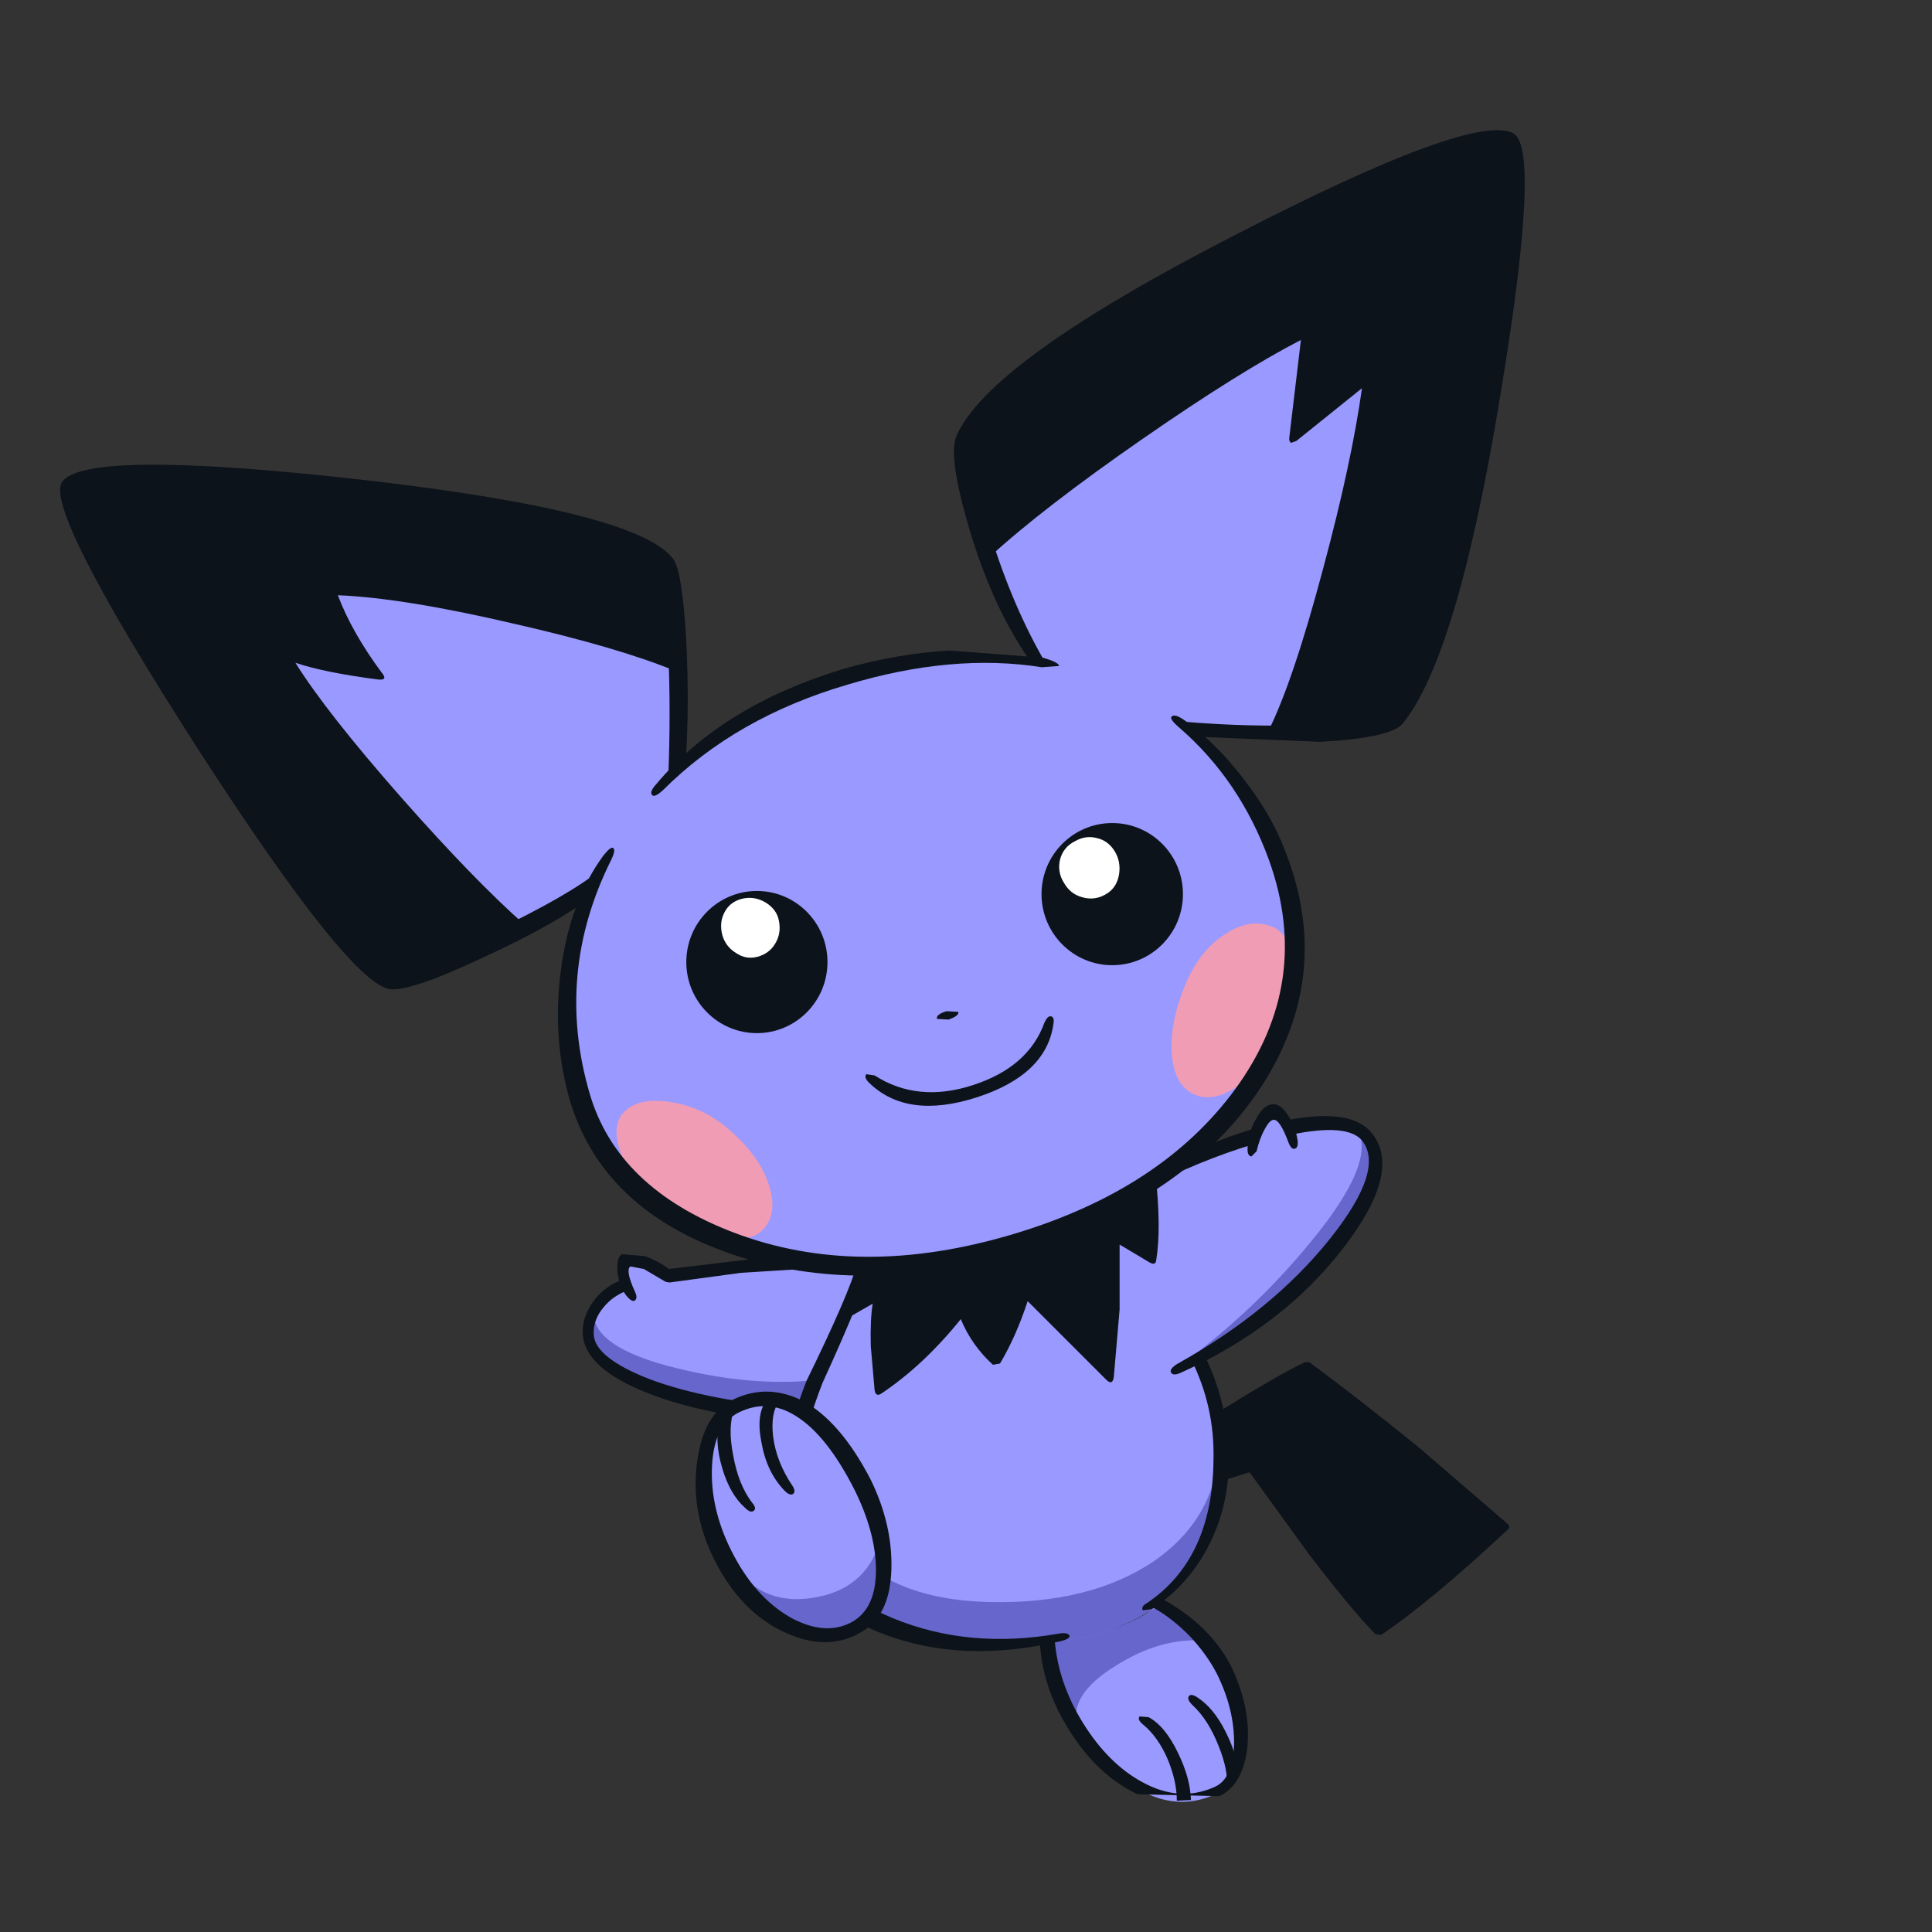 <?xml version="1.0" encoding="utf-8"?>
<!-- Generator: Adobe Illustrator 16.0.0, SVG Export Plug-In . SVG Version: 6.00 Build 0)  -->
<!DOCTYPE svg PUBLIC "-//W3C//DTD SVG 1.1//EN" "http://www.w3.org/Graphics/SVG/1.1/DTD/svg11.dtd">
<svg version="1.1" id="Layer_1" xmlns="http://www.w3.org/2000/svg" xmlns:xlink="http://www.w3.org/1999/xlink" x="0px" y="0px"
	 width="256px" height="256px" viewBox="0 0 256 256" enable-background="new 0 0 256 256" xml:space="preserve">
<rect x="0" y="0" width="256" height="256" fill="#333333" stroke="none"/>
<g>
	<g>
		<path fill="#0D131A" d="M165.646,194.218l-4.002,1.106c0.284-2.556,0.17-5.081-0.341-7.58c4.486-2.558,8.404-4.659,11.757-6.306
			l13.545,10.478l11.926,10.394l-7.924,6.816l-7.92,6.133c-2.05-1.873-5.084-5.451-9.117-10.732L165.646,194.218"/>
		<path fill="#0D131A" d="M172.888,180.501h0.597c4.26,3.124,9.114,6.9,14.567,11.332l11.672,10.053
			c0.341,0.283,0.341,0.567,0,0.852c-6.758,6.304-12.323,10.933-16.696,13.886l-0.769-0.085c-1.987-1.988-4.94-5.537-8.858-10.648
			l-7.838-10.817l-4.005,1.274v-1.615l4.177-1.45c0.282-0.113,0.51-0.026,0.682,0.257l7.578,10.136
			c3.807,4.886,6.76,8.407,8.863,10.564c3.578-2.441,8.375-6.39,14.395-11.841l-10.902-9.457c-4.94-4.032-9.401-7.496-13.377-10.394
			c-3.521,1.646-7.27,3.721-11.243,6.222l-0.513-1.535C166.611,183.881,170.503,181.639,172.888,180.501"/>
		<path fill="#0D131A" d="M87.954,74.271c1.477,1.022,2.129,5.395,1.959,13.12c-7.156-2.33-15.363-4.459-24.62-6.39
			c-9.03-1.817-16.413-2.924-22.15-3.322c1.705,4.146,3.777,7.867,6.219,11.16c-4.77-0.227-9.03-1.249-12.778-3.066
			c3.748,6.19,9.286,13.374,16.612,21.552c5.736,6.418,10.905,11.7,15.505,15.846c-2.726,1.647-5.879,3.209-9.457,4.686
			c-3.918,1.533-6.332,2.129-7.241,1.789c-4.373-1.761-12.893-12.552-25.557-32.373C13.839,77.564,8.274,66.604,9.75,64.389
			c1.59-2.385,13.346-2.357,35.269,0.085C67.508,66.973,81.82,70.239,87.954,74.271"/>
		<path fill="#0D131A" d="M199.382,18.812c2.5,1.25,2.016,11.956-1.449,32.117c-3.521,20.786-7.807,35.496-12.86,44.128
			c-0.795,1.42-6.023,2.044-15.678,1.874c2.5-6.645,5.143-15.164,7.924-25.557c3.065-11.416,4.569-18.969,4.514-22.66l-9.712,8.433
			l1.449-13.631c-4.883,2.5-11.445,6.418-19.681,11.757c-10.165,6.588-17.974,12.381-23.427,17.379
			c-1.021-2.442-1.815-4.941-2.385-7.497c-0.852-3.408-0.992-5.651-0.423-6.73c3.918-7.497,16.412-16.47,37.479-26.919
			c8.008-3.977,15.479-7.242,22.406-9.797C194.298,19.209,198.247,18.245,199.382,18.812"/>
		<path fill="#9999FF" d="M152.614,56.295c9.086-6.077,15.983-10.307,20.699-12.693l-1.193,13.545l9.711-8.008
			c0,4.43-1.59,12.466-4.77,24.109c-2.841,10.166-5.396,18.06-7.669,23.682l-12.01-0.426c7.156,6.417,11.67,14.085,13.543,23.001
			c1.988,9.144-0.367,17.946-7.067,26.409c-6.646,8.405-16.158,14.653-28.539,18.741c-11.698,3.862-22.83,4.402-33.396,1.619
			c-9.598-2.558-16.867-7.185-21.809-13.885c-2.896-3.977-4.515-9.23-4.855-15.763c-0.341-6.813,0.767-13.232,3.322-19.251
			c-3.351,2.271-6.786,4.174-10.308,5.707c-5.566-5.395-11.529-11.812-17.89-19.252c-6.758-7.837-11.359-13.857-13.801-18.06
			c1.987,1.022,6.247,2.044,12.778,3.066c-2.385-3.066-4.458-6.787-6.219-11.16c5.226,0.114,13.205,1.363,23.939,3.749
			c9.541,2.044,17.151,4.033,22.831,5.964v14.568c5.792-5.85,13.886-10.109,24.281-12.778c8.974-2.328,16.837-2.924,23.595-1.789
			c-2.726-3.465-5.168-8.377-7.326-14.738C135.63,68.165,143.017,62.713,152.614,56.295"/>
		<path fill="#9999FF" d="M152.357,156.479c1.532-1.135,3.805-2.271,6.813-3.406l6.986-2.473c0.17-0.853,0.541-1.59,1.108-2.215
			c0.511-0.625,0.992-0.967,1.445-1.022c0.342-0.057,0.738,0.228,1.193,0.853l0.852,1.279l7.242-0.598
			c1.818,0.34,3.037,1.078,3.662,2.215c1.537,2.839,0,7.354-4.6,13.545c-4.886,6.475-11.019,11.558-18.4,15.249
			c2.385,5.111,3.35,10.364,2.896,15.759c-0.342,4.032-1.362,7.754-3.067,11.161c-1.703,3.578-5.875,6.418-12.521,8.52l-7.67,2.215
			l-10.136,0.426c-10.677-0.965-17.719-4.713-21.128-11.244c-2.783-5.283-3.01-11.613-0.681-18.996
			c-7.441-0.284-13.887-1.45-19.339-3.494c-5.794-2.102-8.889-4.601-9.286-7.497c-0.228-1.646,0.284-3.095,1.533-4.345
			c1.079-1.135,2.328-1.846,3.748-2.129c-0.341-0.682-0.511-1.335-0.511-1.959c0.057-0.738,0.312-1.193,0.768-1.363
			c0.511-0.228,1.448-0.027,2.811,0.597l2.641,1.703l12.948-1.959c4.487-0.283,8.719-0.198,12.694,0.256L152.357,156.479"/>
		<path fill="#9999FF" d="M147.503,215.854c2.953-0.965,5.023-2.187,6.217-3.662c4.031,1.42,7.271,5.479,9.711,12.182
			c2.558,6.93,1.818,11.357-2.215,13.289c-4.655,2.215-9.371,1.052-14.141-3.491c-4.543-4.373-7.383-9.94-8.52-16.698
			L147.503,215.854"/>
		<path fill="#0D131A" d="M152.357,156.479c0.512,2.441,0.567,5.764,0.17,9.967l-4.854-2.641c0.228,1.477,0.228,4.288,0,8.434
			l-0.852,9.541l-10.82-10.733l-4.006,8.859c-1.816-1.647-3.377-3.748-4.684-6.304l-4.939,5.195l-5.71,4.687
			c-0.738-3.862-0.765-7.923-0.083-12.184l-4.6,2.387l2.469-5.963c6.189,0.112,13.263-1.022,21.214-3.407
			C143.384,161.933,148.95,159.318,152.357,156.479"/>
		<path fill="#6666CC" d="M78.668,173.517c-0.341,3.295,3.293,5.878,10.904,7.753c6.645,1.646,12.778,2.186,18.401,1.618
			l-1.617,4.856c-9.997-0.797-17.606-2.473-22.832-5.028C78.071,179.99,76.453,176.924,78.668,173.517"/>
		<path fill="#6666CC" d="M179.786,149.494c4.434,3.18,3.127,8.771-3.918,16.781c-6.476,7.27-13.006,12.182-19.594,14.737
			c6.645-4.885,12.469-10.394,17.465-16.526C179.589,157.389,181.605,152.392,179.786,149.494"/>
		<path fill="#6666CC" d="M106.696,186.294c-0.455,7.667,1.249,13.773,5.111,18.316c4.203,4.885,10.564,7.438,19.082,7.666
			c9.029,0.229,16.388-1.59,22.064-5.451c5.793-4.032,8.688-9.54,8.688-16.525c0.908,19.535-9.569,28.707-31.436,27.516
			c-9.825-0.512-16.753-2.812-20.786-6.9C104.367,205.746,103.459,197.539,106.696,186.294"/>
		<path fill="#6666CC" d="M142.732,228.633c-1.535-2.044-2.615-4.146-3.24-6.304l-0.682-4.855c2.782,0,5.739-0.566,8.862-1.703
			c2.84-1.021,4.941-2.187,6.306-3.492l2.809,2.386l2.727,2.726c-3.805-0.283-7.692,0.823-11.67,3.322
			C143.698,223.267,141.991,225.907,142.732,228.633"/>
		<path fill="#0D131A" d="M124.159,135.012c-0.114-0.397,0.312-0.738,1.279-1.022l1.532,0.085c0.113,0.341-0.313,0.682-1.278,1.022
			L124.159,135.012"/>
		<path fill="#F09CB4" d="M82.672,147.362c1.25-1.307,3.238-1.76,5.964-1.363c2.896,0.398,5.48,1.562,7.752,3.495
			c2.896,2.441,4.742,4.997,5.537,7.666c0.738,2.328,0.511,4.203-0.682,5.623c-1.079,1.249-2.924,1.646-5.537,1.192
			c-2.555-0.454-5.083-1.62-7.581-3.495c-2.613-1.931-4.487-4.285-5.624-7.068C81.365,150.687,81.423,148.669,82.672,147.362"/>
		<path fill="#F09CB4" d="M168.458,122.744c1.705,0.625,2.67,2.328,2.896,5.112c0.17,2.611-0.283,5.367-1.363,8.263
			c-1.021,2.783-2.726,5.168-5.109,7.155c-2.557,2.044-4.801,2.612-6.731,1.704c-1.703-0.795-2.67-2.584-2.896-5.367
			c-0.17-2.782,0.428-5.82,1.791-9.115c1.248-3.01,2.98-5.225,5.195-6.645C164.396,122.375,166.472,122.005,168.458,122.744"/>
		<path fill="#0D131A" d="M89.232,74.101c0.795,1.136,1.363,4.771,1.704,10.904c0.284,5.737,0.255,11.075-0.085,16.016l-2.3,1.874
			c0.227-5.622,0.227-11.188,0-16.696c-0.284-6.361-0.824-9.911-1.619-10.649c-3.92-3.863-17.464-7.099-40.635-9.713l-24.109-1.704
			c-7.212-0.114-11.046,0.284-11.5,1.192c-0.909,1.931,5.026,12.835,17.805,32.713c12.948,20.048,20.928,30.158,23.938,30.328
			c1.647,0.113,5.906-1.505,12.779-4.856c6.872-3.294,11.614-6.02,14.226-8.178l-1.193,3.578c-3.237,2.442-7.951,5.083-14.141,7.923
			c-6.248,2.953-10.337,4.373-12.268,4.258c-3.521-0.227-12.097-10.903-25.727-32.03C12.59,77.991,6.627,66.263,8.217,63.876
			c1.987-2.953,15.134-3.066,39.442-0.341C72.251,66.32,86.109,69.841,89.232,74.101"/>
		<path fill="#0D131A" d="M89.658,86.539l0.085,2.471c-5.054-2.102-12.182-4.204-21.382-6.305
			c-9.939-2.329-17.805-3.606-23.597-3.833c1.249,3.294,3.18,6.702,5.792,10.223c0.625,0.738,0.454,1.051-0.511,0.937
			c-4.771-0.625-8.406-1.363-10.904-2.215c2.726,4.373,7.412,10.336,14.056,17.889c6.417,7.27,11.842,12.864,16.271,16.782
			l-2.13,1.107c-4.544-4.089-10.194-10.08-16.953-17.975c-7.1-8.234-12.041-14.737-14.823-19.507
			c-0.284-0.511-0.341-0.91-0.17-1.193c0.17-0.228,0.568-0.228,1.193,0c2.896,1.193,6.446,2.102,10.649,2.727
			c-2.442-3.692-4.146-7.043-5.112-10.053v-0.596c0.113-0.17,0.284-0.255,0.511-0.255c5.851,0.113,14,1.277,24.45,3.492
			C77.134,82.393,84.66,84.494,89.658,86.539"/>
		<path fill="#0D131A" d="M196.316,52.292c3.521-20.162,4.229-30.782,2.129-31.861c-2.728-1.42-14.084,2.953-34.074,13.119
			c-20.616,10.563-32.344,18.827-35.184,24.79c-0.683,1.42-0.113,5.196,1.702,11.331c1.933,6.531,4.345,12.352,7.24,17.464
			c0.228,0.341,0.058,0.568-0.512,0.682c-0.625,0.057-1.079-0.142-1.363-0.596c-3.18-4.601-5.793-10.337-7.837-17.208
			c-1.874-6.363-2.442-10.424-1.704-12.184c2.783-6.588,15.08-15.477,36.887-26.664c21.244-10.961,33.566-15.448,36.975-13.46
			c2.441,1.42,1.818,13.176-1.872,35.269c-3.748,22.717-8.039,37.029-12.865,42.936c-1.08,1.25-4.715,2.044-10.904,2.385
			l-16.442-0.682c-0.738-0.114-1.275-0.483-1.615-1.107c-0.342-0.568-0.258-0.852,0.254-0.852
			c5.508,0.455,10.959,0.597,16.355,0.426c6.53-0.228,10.168-0.937,10.905-2.13C188.763,86.964,192.739,73.079,196.316,52.292"/>
		<path fill="#0D131A" d="M181.747,47.521c0.342-0.284,0.596-0.369,0.77-0.256l0.255,0.767c-0.683,6.929-2.271,15.532-4.771,25.812
			c-2.668,10.733-5.197,18.486-7.582,23.256l-2.387-0.17c2.215-4.43,4.658-11.671,7.326-21.723c2.5-9.314,4.202-17.237,5.11-23.768
			l-8.688,6.985l-0.681,0.255c-0.229-0.113-0.312-0.369-0.254-0.767l1.533-12.864c-5.396,2.784-12.354,7.128-20.873,13.034
			c-8.858,6.136-15.704,11.418-20.531,15.848l-0.936-2.215c5.055-4.544,12.381-9.996,21.979-16.356
			c9.087-6.077,16.271-10.394,21.554-12.949c0.682-0.34,0.967-0.113,0.852,0.682c-0.565,3.806-0.994,7.753-1.279,11.842
			L181.747,47.521"/>
		<path fill="#0D131A" d="M138.386,135.521c0.285-0.624,0.568-0.908,0.853-0.853c0.342,0.058,0.455,0.397,0.342,1.022
			c-0.625,4.486-4.006,7.723-10.139,9.711c-6.19,1.989-10.961,1.334-14.312-1.959c-0.455-0.455-0.567-0.824-0.341-1.107l1.109,0.17
			c3.806,2.441,8.147,2.868,13.031,1.277C133.814,142.194,136.967,139.44,138.386,135.521"/>
		<path fill="#0D131A" d="M157.896,180.246l1.616-0.853c2.216,4.43,3.324,9.202,3.324,14.312c-0.057,4.259-1.053,8.146-2.983,11.67
			c-1.816,3.294-4.229,5.906-7.238,7.838l-1.193,0.17c-0.17-0.341,0-0.652,0.512-0.937c5.851-3.919,8.804-10.279,8.859-19.082
			C160.905,188.768,159.941,184.393,157.896,180.246"/>
		<path fill="#0D131A" d="M108.995,183.228c-3.009,7.667-3.889,14.058-2.64,19.168c1.249,5.226,5.226,9.229,11.927,12.012
			c6.758,2.781,14.11,3.464,22.062,2.044c0.738-0.113,1.191-0.028,1.361,0.256c0.115,0.284-0.283,0.54-1.191,0.767
			c-8.575,1.988-16.299,1.705-23.171-0.852c-7.213-2.669-11.584-7.241-13.118-13.715c-1.307-5.51-0.426-12.153,2.642-19.936
			c3.806-7.78,6.047-12.978,6.729-15.59l1.791,0.171C114.704,170.166,112.573,175.392,108.995,183.228"/>
		<path fill="#0D131A" d="M88.721,169.938l-0.511-0.085l-2.896-1.704l-1.789-0.341c-0.455,0.341-0.256,1.447,0.596,3.321
			c0.284,0.568,0.284,0.967,0,1.193c-0.227,0.17-0.568,0-1.023-0.512c-0.682-0.795-1.107-1.874-1.278-3.237
			c-0.114-1.306,0.085-2.101,0.596-2.385l3.067,0.255c1.193,0.455,2.243,1.021,3.152,1.704l15.675-1.874l6.047,1.619l-12.183,0.766
			L88.721,169.938"/>
		<path fill="#0D131A" d="M85.824,184.591c-5.509-2.157-8.377-4.741-8.604-7.752c-0.114-1.42,0.341-2.867,1.363-4.345
			c1.079-1.477,2.442-2.471,4.089-2.98l0.768,1.361c-1.478,0.513-2.642,1.308-3.493,2.387c-0.909,1.078-1.335,2.271-1.278,3.577
			c0.113,2.044,2.555,4.003,7.327,5.877c5.282,1.988,12.125,3.295,20.532,3.92l-0.341,2.045
			C97.779,187.998,90.992,186.636,85.824,184.591"/>
		<path fill="#0D131A" d="M146.991,163.72l0.17-0.597h0.682l3.832,2.045c0.398-2.84,0.455-5.564,0.17-8.178l1.281-1.193
			c0.51,4.658,0.537,8.375,0.082,11.16c-0.057,0.512-0.34,0.625-0.852,0.341l-4.002-2.386v8.604l-0.769,8.944
			c-0.113,0.795-0.455,0.908-1.022,0.342l-10.394-10.395c-1.021,3.124-2.244,5.879-3.664,8.264l-0.936,0.17
			c-1.874-1.702-3.293-3.72-4.26-6.048c-3.294,4.089-6.814,7.384-10.563,9.883c-0.455,0.283-0.738,0.142-0.852-0.427l-0.512-5.878
			c-0.057-2.386,0.027-4.26,0.254-5.622l-4.172,2.386l0.766-2.216l4.005-2.215c0.795-0.567,1.105-0.396,0.936,0.513
			c-0.228,1.306-0.311,3.207-0.254,5.706c0.057,2.271,0.197,4.032,0.424,5.281c3.352-2.441,6.588-5.509,9.712-9.2
			c0.113-0.17,0.283-0.255,0.511-0.255l0.512,0.512c0.852,1.874,2.102,3.635,3.748,5.28c1.533-2.781,2.67-5.338,3.408-7.667
			c0.17-0.566,0.511-0.651,1.021-0.255l9.969,9.285l0.599-8.008L146.991,163.72"/>
		<path fill="#0D131A" d="M166.669,149.407l-0.596,2.214c-4.883,1.478-9.711,3.465-14.482,5.964l5.025-4.343
			C159.968,151.652,163.318,150.373,166.669,149.407"/>
		<path fill="#0D131A" d="M155.169,181.864c-0.17-0.284,0.084-0.653,0.767-1.107c8.461-4.714,15.25-10.277,20.36-16.697
			c4.826-6.076,6.221-10.394,4.172-12.947c-1.307-1.534-4.43-1.788-9.369-0.766l-0.766-1.874c5.68-1.139,9.453-0.625,11.328,1.532
			c2.842,3.352,1.65,8.433-3.578,15.248c-5.338,6.985-12.521,12.522-21.551,16.611C155.794,182.205,155.339,182.205,155.169,181.864
			"/>
		<path fill="#0D131A" d="M168.458,146.341c0.738-0.171,1.477,0.312,2.215,1.449c0.683,1.022,1.105,2.158,1.277,3.407
			c0.057,0.625-0.084,0.966-0.426,1.022c-0.283,0.057-0.541-0.2-0.769-0.77c-0.795-2.158-1.477-3.18-2.045-3.065
			c-0.34,0.057-0.707,0.453-1.104,1.191c-0.453,0.796-0.824,1.791-1.109,2.983l-0.682,0.682c-0.341-0.057-0.511-0.371-0.511-0.938
			c0-1.421,0.371-2.753,1.109-4.003C167.038,147.106,167.72,146.454,168.458,146.341"/>
		<path fill="#0D131A" d="M157.808,238.515l-1.872,0.088c0-1.705-0.398-3.521-1.193-5.453c-0.853-1.986-1.93-3.521-3.236-4.6
			c-0.567-0.453-0.738-0.824-0.512-1.109l1.193,0.088c1.477,0.795,2.782,2.385,3.918,4.771
			C157.186,234.513,157.751,236.584,157.808,238.515"/>
		<path fill="#0D131A" d="M164.028,234.256l-1.449,2.556c0.113-1.533-0.254-3.352-1.105-5.451c-0.907-2.329-2.073-4.146-3.493-5.452
			c-0.513-0.511-0.652-0.909-0.427-1.192c0.229-0.228,0.625-0.143,1.193,0.256c1.363,0.908,2.557,2.356,3.578,4.344
			C163.177,230.962,163.745,232.608,164.028,234.256"/>
		<path fill="#0D131A" d="M141.706,229.313c-2.441-3.86-3.747-7.809-3.918-11.84l1.961-0.256c0.283,3.805,1.533,7.496,3.748,11.073
			c2.215,3.578,4.828,6.19,7.838,7.838c3.293,1.816,6.473,2.044,9.541,0.681c1.646-0.681,2.529-2.555,2.644-5.621
			c0.057-3.123-0.714-6.275-2.304-9.455c-0.852-1.647-2.014-3.266-3.49-4.855c-1.59-1.646-3.268-2.953-5.026-3.919l1.449-1.022
			c4.145,2.328,7.125,5.254,8.942,8.774c1.76,3.636,2.498,7.157,2.215,10.563c-0.342,3.466-1.59,5.707-3.748,6.729l-10.817-0.254
			C147.22,236.103,144.208,233.29,141.706,229.313"/>
		<path fill="#0D131A" d="M138.046,88.413c-7.895-1.249-16.469-0.482-25.727,2.3c-9.883,2.896-18.034,7.553-24.451,13.97
			c-0.738,0.682-1.221,0.909-1.448,0.682c-0.284-0.284-0.085-0.795,0.597-1.533c5.792-6.872,13.999-11.926,24.62-15.163
			c4.715-1.363,9.429-2.187,14.142-2.471l12.352,0.937c1.418,0.398,2.156,0.767,2.215,1.107L138.046,88.413"/>
		<path fill="#0D131A" d="M157.468,95.824c2.728,2.044,5.256,4.628,7.584,7.752c2.328,3.01,4.088,6.106,5.281,9.286
			c4.26,10.904,3.18,21.297-3.238,31.178c-6.586,9.997-17.235,17.236-31.944,21.725c-13.914,4.202-26.637,4.346-38.167,0.427
			c-11.415-3.92-18.572-10.708-21.468-20.362c-1.59-5.509-1.988-11.272-1.193-17.292c0.795-6.078,2.669-11.131,5.623-15.164
			c0.625-0.795,1.05-1.136,1.277-1.022c0.284,0.17,0.199,0.71-0.255,1.619c-4.998,10.05-5.935,20.387-2.811,31.007
			c2.442,8.291,8.775,14.396,18.997,18.315c11.133,4.26,23.57,4.315,37.314,0.171c13.006-3.919,22.746-10.31,29.222-19.169
			c6.871-9.428,8.348-19.564,4.43-30.412c-2.557-6.986-6.475-12.779-11.756-17.379c-1.08-0.909-1.42-1.448-1.023-1.619
			C155.681,94.66,156.39,94.973,157.468,95.824"/>
		<path fill="#9999FF" d="M108.143,188.168c2.328,1.988,4.431,4.827,6.305,8.519c1.76,3.578,2.669,7.156,2.726,10.735
			c0.058,4.486-1.42,7.354-4.43,8.604c-3.181,1.307-6.474,0.795-9.882-1.533c-3.124-2.102-5.565-5.111-7.326-9.029
			c-1.704-3.919-2.385-7.867-2.045-11.843c0.455-4.315,2.045-6.929,4.771-7.837C101.669,184.647,104.964,185.442,108.143,188.168"/>
		<path fill="#6666CC" d="M95.45,204.354c2.612,5.68,6.588,8.149,11.927,7.412c5.112-0.683,8.262-3.465,9.455-8.35
			c0.909,3.805,0.625,6.93-0.852,9.37c-1.363,2.272-3.407,3.521-6.134,3.749c-2.781,0.283-5.451-0.568-8.007-2.557
			C99,211.767,96.87,208.558,95.45,204.354"/>
		<path fill="#0D131A" d="M116.067,207.763c-0.058-3.181-0.996-6.615-2.813-10.308c-2.441-4.827-5.023-8.095-7.751-9.798
			c-2.5-1.59-5.027-1.761-7.583-0.512c-2.215,1.079-3.407,3.465-3.578,7.156c-0.171,3.69,0.682,7.412,2.556,11.16
			c2.044,4.09,4.657,7.042,7.838,8.859c3.01,1.646,5.678,1.874,8.007,0.681C115.015,213.81,116.124,211.397,116.067,207.763
			 M97.154,185.442c2.953-1.42,5.964-1.393,9.032,0.085c3.407,1.763,6.475,5.283,9.2,10.563c1.932,3.977,2.84,7.922,2.727,11.842
			c-0.114,4.203-1.506,7.014-4.176,8.434c-2.896,1.646-6.161,1.646-9.796,0c-3.976-1.762-7.157-5.025-9.542-9.796
			c-2.101-4.263-2.839-8.577-2.215-12.95C92.952,189.418,94.542,186.691,97.154,185.442"/>
		<path fill="#0D131A" d="M101.584,185.527l1.62,0.256c-0.739,0.965-0.995,2.472-0.768,4.517c0.284,2.271,1.137,4.456,2.556,6.559
			c0.341,0.511,0.369,0.882,0.085,1.107c-0.284,0.172-0.653,0.027-1.107-0.427c-1.591-1.647-2.613-3.774-3.067-6.388
			C100.391,188.652,100.618,186.776,101.584,185.527"/>
		<path fill="#0D131A" d="M95.28,188.427l2.044-1.791c-0.625,1.59-0.681,3.664-0.17,6.221c0.455,2.556,1.278,4.625,2.471,6.217
			c0.454,0.511,0.54,0.882,0.255,1.107c-0.284,0.229-0.653,0.114-1.107-0.341c-1.363-1.192-2.385-2.952-3.067-5.28
			C95.025,192.287,94.883,190.243,95.28,188.427"/>
	</g>
	<ellipse fill="#0D131A" cx="147.377" cy="118.476" rx="9.37" ry="9.418"/>
	<path fill="#FFFFFF" d="M146.834,118.301c-1.078,0.738-2.216,0.938-3.406,0.597c-1.08-0.284-1.904-0.937-2.473-1.959
		c-0.568-0.909-0.738-1.902-0.513-2.981c0.285-1.136,0.939-1.959,1.961-2.47c0.967-0.568,1.961-0.71,2.984-0.426
		c0.965,0.227,1.729,0.795,2.297,1.704c0.568,0.909,0.77,1.931,0.6,3.067C148.112,116.91,147.629,117.733,146.834,118.301"/>
	<ellipse fill="#0D131A" cx="100.292" cy="127.477" rx="9.353" ry="9.418"/>
	<path fill="#FFFFFF" d="M98.261,119.104c1.138-0.284,2.217-0.113,3.241,0.512c0.967,0.625,1.535,1.42,1.707,2.385
		c0.227,1.136,0.057,2.158-0.512,3.065c-0.511,0.854-1.28,1.421-2.303,1.704c-1.024,0.283-1.991,0.113-2.9-0.512
		c-0.91-0.567-1.507-1.362-1.792-2.385c-0.284-1.136-0.17-2.158,0.342-3.066C96.499,119.957,97.237,119.389,98.261,119.104"/>
</g>
</svg>
